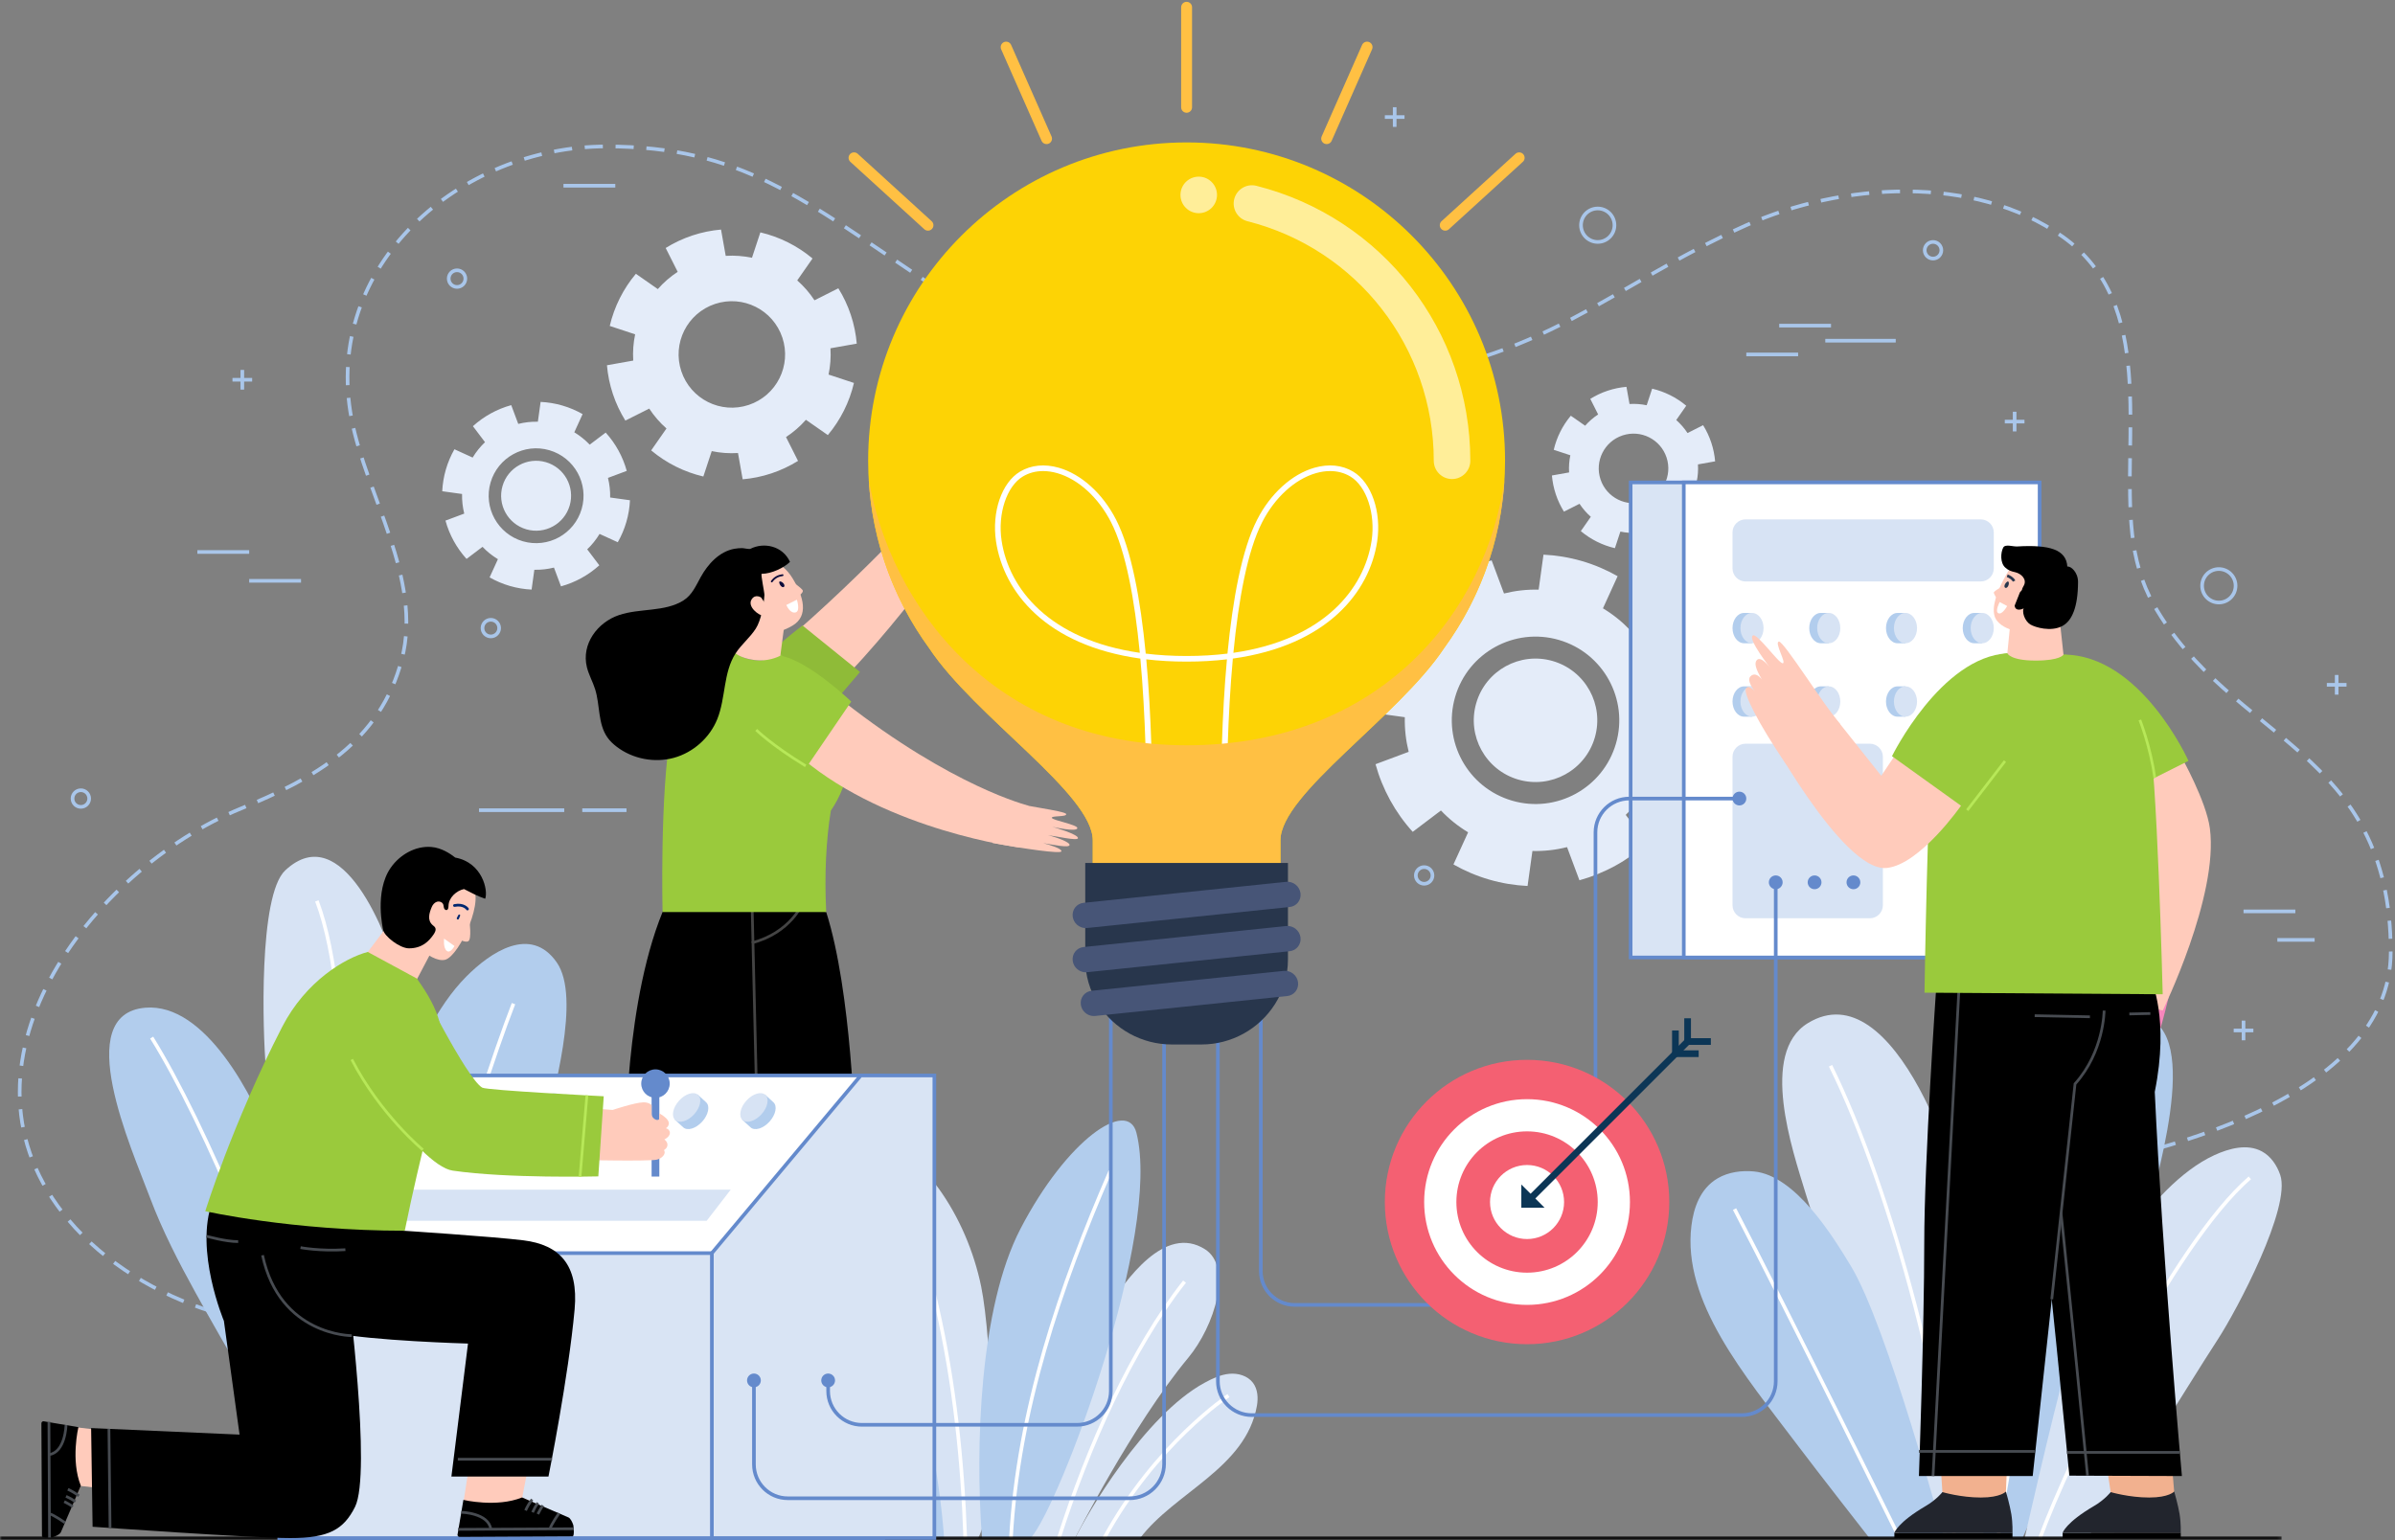 <?xml version="1.0" encoding="UTF-8"?>
<svg width="659px" height="424px" viewBox="0 0 659 424" version="1.1" xmlns="http://www.w3.org/2000/svg" xmlns:xlink="http://www.w3.org/1999/xlink">
    <rect x="0" y="0" width="659" height="424" fill="#808080" stroke="none"/>
    <title>Group 317</title>
    <defs>
        <polygon id="path-1" points="0 0 627.826 0 627.826 1 0 1"></polygon>
    </defs>
    <g id="UI-Desktop" stroke="none" stroke-width="1" fill="none" fill-rule="evenodd">
        <g id="maintenance-page" transform="translate(-391, -221)">
            <g id="Group-317" transform="translate(391, 223)">
                <path d="M64.302,360.671 C63.495,360.474 62.689,360.266 61.882,360.045" id="Stroke-1" stroke="#A9C6EA"></path>
                <path d="M58.527,359.064 C43.473,354.358 28.905,345.725 18.829,333.755 C-16.66,291.593 24.927,237.553 66.305,220.538 C86.483,212.239 104.669,202.324 110.6,179.316 C116.274,157.306 100.737,134.302 96.728,113.301 C88.655,71.018 126.677,38.312 166.792,38.307 C203.767,38.303 220.411,52.397 257.099,76.977 C284.832,95.556 336.908,106.45 376.915,102.523 C424.562,97.846 442.527,76.976 480.503,59.987 C506.639,48.295 543.072,45.794 567.523,63.124 C593.639,81.636 583.715,117.886 586.688,144.954 C587.435,151.761 589.207,158.414 592.601,164.401 C613.998,202.16 657.828,204.102 657.828,260.014 C657.828,300.354 593.463,316.337 558.707,321.589" id="Stroke-3" stroke="#A9C6EA" stroke-dasharray="4.995,3.497"></path>
                <path d="M556.976,321.845 C556.131,321.968 555.307,322.084 554.504,322.194" id="Stroke-5" stroke="#A9C6EA"></path>
                <line x1="54.304" y1="149.93" x2="68.567" y2="149.93" id="Stroke-7" stroke="#A9C6EA"></line>
                <line x1="68.567" y1="157.863" x2="82.83" y2="157.863" id="Stroke-9" stroke="#A9C6EA"></line>
                <line x1="489.558" y1="87.623" x2="503.821" y2="87.623" id="Stroke-11" stroke="#A9C6EA"></line>
                <line x1="480.505" y1="95.556" x2="494.768" y2="95.556" id="Stroke-13" stroke="#A9C6EA"></line>
                <line x1="502.24" y1="91.772" x2="521.623" y2="91.772" id="Stroke-15" stroke="#A9C6EA"></line>
                <line x1="626.627" y1="256.692" x2="636.89" y2="256.692" id="Stroke-17" stroke="#A9C6EA"></line>
                <line x1="617.321" y1="248.849" x2="631.584" y2="248.849" id="Stroke-19" stroke="#A9C6EA"></line>
                <line x1="155.038" y1="49.118" x2="169.302" y2="49.118" id="Stroke-21" stroke="#A9C6EA"></line>
                <line x1="131.805" y1="220.997" x2="155.257" y2="220.997" id="Stroke-23" stroke="#A9C6EA"></line>
                <line x1="160.212" y1="220.997" x2="172.386" y2="220.997" id="Stroke-25" stroke="#A9C6EA"></line>
                <path d="M434.206,191.087 C434.206,193.629 432.144,195.691 429.602,195.691 C427.06,195.691 424.999,193.629 424.999,191.087 C424.999,188.545 427.06,186.483 429.602,186.483 C432.144,186.483 434.206,188.545 434.206,191.087 Z" id="Stroke-27" stroke="#A9C6EA"></path>
                <path d="M615.132,159.231 C615.132,161.773 613.07,163.835 610.528,163.835 C607.986,163.835 605.925,161.773 605.925,159.231 C605.925,156.689 607.986,154.627 610.528,154.627 C613.07,154.627 615.132,156.689 615.132,159.231 Z" id="Stroke-29" stroke="#A9C6EA"></path>
                <path d="M444.229,59.986 C444.229,62.528 442.167,64.59 439.625,64.59 C437.083,64.59 435.022,62.528 435.022,59.986 C435.022,57.444 437.083,55.383 439.625,55.383 C442.167,55.383 444.229,57.444 444.229,59.986 Z" id="Stroke-31" stroke="#A9C6EA"></path>
                <path d="M534.177,66.88 C534.177,68.145 533.152,69.171 531.887,69.171 C530.622,69.171 529.597,68.145 529.597,66.88 C529.597,65.615 530.622,64.59 531.887,64.59 C533.152,64.59 534.177,65.615 534.177,66.88 Z" id="Stroke-33" stroke="#A9C6EA"></path>
                <path d="M394.157,238.953 C394.157,240.218 393.132,241.243 391.867,241.243 C390.602,241.243 389.577,240.218 389.577,238.953 C389.577,237.688 390.602,236.663 391.867,236.663 C393.132,236.663 394.157,237.688 394.157,238.953 Z" id="Stroke-35" stroke="#A9C6EA"></path>
                <path d="M128.044,74.686 C128.044,75.951 127.019,76.975 125.754,76.975 C124.489,76.975 123.464,75.951 123.464,74.686 C123.464,73.421 124.489,72.394 125.754,72.394 C127.019,72.394 128.044,73.421 128.044,74.686 Z" id="Stroke-37" stroke="#A9C6EA"></path>
                <path d="M24.536,217.793 C24.536,219.058 23.511,220.083 22.246,220.083 C20.981,220.083 19.956,219.058 19.956,217.793 C19.956,216.528 20.981,215.502 22.246,215.502 C23.511,215.502 24.536,216.528 24.536,217.793 Z" id="Stroke-39" stroke="#A9C6EA"></path>
                <path d="M137.344,170.877 C137.344,172.142 136.319,173.168 135.054,173.168 C133.789,173.168 132.763,172.142 132.763,170.877 C132.763,169.612 133.789,168.587 135.054,168.587 C136.319,168.587 137.344,169.612 137.344,170.877 Z" id="Stroke-41" stroke="#A9C6EA"></path>
                <line x1="66.676" y1="99.814" x2="66.676" y2="105.234" id="Stroke-43" stroke="#A9C6EA"></line>
                <line x1="69.386" y1="102.523" x2="63.966" y2="102.523" id="Stroke-45" stroke="#A9C6EA"></line>
                <line x1="383.755" y1="27.508" x2="383.755" y2="32.928" id="Stroke-47" stroke="#A9C6EA"></line>
                <line x1="386.465" y1="30.218" x2="381.045" y2="30.218" id="Stroke-49" stroke="#A9C6EA"></line>
                <line x1="554.339" y1="111.329" x2="554.339" y2="116.749" id="Stroke-51" stroke="#A9C6EA"></line>
                <line x1="557.049" y1="114.038" x2="551.629" y2="114.038" id="Stroke-53" stroke="#A9C6EA"></line>
                <line x1="642.954" y1="183.774" x2="642.954" y2="189.193" id="Stroke-55" stroke="#A9C6EA"></line>
                <line x1="645.664" y1="186.484" x2="640.244" y2="186.484" id="Stroke-57" stroke="#A9C6EA"></line>
                <line x1="617.321" y1="278.912" x2="617.321" y2="284.332" id="Stroke-59" stroke="#A9C6EA"></line>
                <line x1="620.031" y1="281.622" x2="614.611" y2="281.622" id="Stroke-61" stroke="#A9C6EA"></line>
                <path d="M417.771,212.573 C408.761,209.955 403.58,200.529 406.198,191.518 C408.816,182.508 418.243,177.327 427.252,179.945 C436.262,182.563 441.444,191.99 438.826,201 C436.208,210.01 426.782,215.191 417.771,212.573 L417.771,212.573 Z M416.084,218.382 C403.865,214.832 396.838,202.049 400.389,189.83 C403.939,177.612 416.722,170.586 428.941,174.136 C441.159,177.686 448.185,190.469 444.634,202.688 C441.084,214.906 428.301,221.932 416.084,218.382 L416.084,218.382 Z M462.182,218.846 C463.914,215.8 465.33,212.511 466.351,208.998 C467.372,205.485 467.938,201.95 468.109,198.449 L458.477,197.115 C458.556,193.866 458.186,190.665 457.417,187.585 L466.539,184.178 C464.633,177.264 461.123,170.876 456.305,165.563 L448.542,171.438 C446.353,169.138 443.849,167.111 441.063,165.436 L445.099,156.589 C442.052,154.857 438.764,153.441 435.25,152.42 C431.738,151.399 428.203,150.833 424.702,150.662 L423.368,160.294 C420.119,160.215 416.917,160.585 413.837,161.353 L410.431,152.233 C403.517,154.137 397.129,157.649 391.816,162.465 L397.691,170.229 C395.391,172.418 393.364,174.922 391.689,177.708 L382.841,173.672 C381.11,176.719 379.694,180.007 378.672,183.52 C377.652,187.033 377.085,190.569 376.915,194.069 L386.546,195.403 C386.467,198.652 386.837,201.853 387.607,204.933 L378.486,208.34 C380.39,215.254 383.901,221.642 388.718,226.955 L396.482,221.08 C398.67,223.38 401.174,225.408 403.96,227.082 L399.924,235.929 C402.971,237.661 406.26,239.078 409.773,240.098 C413.286,241.119 416.821,241.685 420.322,241.856 L421.656,232.223 C424.905,232.303 428.106,231.933 431.186,231.165 L434.592,240.285 C441.506,238.382 447.894,234.87 453.208,230.052 L447.333,222.289 C449.632,220.1 451.661,217.596 453.334,214.81 L462.182,218.846 Z" id="Fill-63" fill="#E4ECF9"></path>
                <path d="M452.498,136.01 C447.481,137.679 442.061,134.966 440.393,129.949 C438.724,124.933 441.437,119.513 446.453,117.844 C451.47,116.175 456.89,118.888 458.559,123.905 C460.227,128.921 457.515,134.341 452.498,136.01 L452.498,136.01 Z M471.932,124.982 C471.781,123.258 471.435,121.524 470.864,119.81 C470.294,118.096 469.533,116.501 468.62,115.03 L464.332,117.189 C463.453,115.846 462.405,114.65 461.228,113.613 L463.98,109.671 C461.268,107.396 458.049,105.784 454.602,104.975 L453.094,109.54 C451.56,109.219 449.973,109.097 448.371,109.198 L447.53,104.471 C445.807,104.622 444.073,104.968 442.359,105.539 C440.645,106.109 439.05,106.87 437.579,107.782 L439.738,112.071 C438.395,112.95 437.198,113.998 436.162,115.174 L432.22,112.423 C429.944,115.135 428.333,118.354 427.524,121.802 L432.089,123.309 C431.769,124.843 431.646,126.43 431.747,128.031 L427.019,128.872 C427.171,130.596 427.517,132.33 428.087,134.044 C428.657,135.758 429.419,137.353 430.331,138.824 L434.62,136.665 C435.499,138.008 436.547,139.204 437.723,140.241 L434.972,144.183 C437.685,146.459 440.902,148.07 444.351,148.879 L445.857,144.314 C447.393,144.635 448.978,144.757 450.58,144.656 L451.421,149.383 C453.144,149.232 454.879,148.886 456.593,148.316 C458.307,147.745 459.902,146.984 461.373,146.072 L459.214,141.783 C460.557,140.904 461.753,139.856 462.79,138.68 L466.731,141.431 C469.008,138.718 470.619,135.5 471.427,132.052 L466.862,130.545 C467.184,129.01 467.306,127.425 467.204,125.822 L471.932,124.982 Z" id="Fill-65" fill="#E4ECF9"></path>
                <path d="M205.999,109.457 C198.322,112.013 190.027,107.859 187.472,100.181 C184.917,92.504 189.07,84.209 196.748,81.654 C204.426,79.1 212.72,83.252 215.275,90.93 C217.83,98.609 213.677,106.903 205.999,109.457 L205.999,109.457 Z M235.743,92.579 C235.512,89.941 234.981,87.287 234.108,84.665 C233.236,82.04 232.071,79.599 230.674,77.349 L224.111,80.653 C222.766,78.597 221.162,76.766 219.361,75.18 L223.572,69.145 C219.42,65.663 214.495,63.197 209.218,61.959 L206.911,68.945 C204.562,68.454 202.135,68.269 199.683,68.422 L198.396,61.187 C195.758,61.417 193.104,61.949 190.481,62.821 C187.858,63.694 185.416,64.859 183.166,66.254 L186.47,72.819 C184.415,74.165 182.583,75.769 180.997,77.569 L174.963,73.356 C171.48,77.508 169.014,82.436 167.777,87.712 L174.763,90.019 C174.272,92.368 174.085,94.794 174.24,97.246 L167.005,98.534 C167.235,101.171 167.766,103.826 168.639,106.448 C169.511,109.072 170.676,111.513 172.073,113.764 L178.636,110.46 C179.981,112.514 181.585,114.347 183.386,115.933 L179.175,121.966 C183.327,125.45 188.252,127.915 193.529,129.153 L195.836,122.166 C198.185,122.657 200.613,122.844 203.064,122.689 L204.351,129.924 C206.989,129.695 209.643,129.165 212.266,128.291 C214.889,127.418 217.331,126.254 219.582,124.858 L216.277,118.293 C218.332,116.948 220.165,115.344 221.75,113.543 L227.784,117.754 C231.267,113.603 233.733,108.677 234.97,103.4 L227.984,101.094 C228.475,98.746 228.662,96.317 228.507,93.865 L235.743,92.579 Z" id="Fill-67" fill="#E4ECF9"></path>
                <path d="M144.828,143.69 C139.724,142.207 136.788,136.867 138.272,131.763 C139.755,126.659 145.095,123.724 150.199,125.207 C155.303,126.69 158.238,132.03 156.755,137.134 C155.272,142.238 149.932,145.173 144.828,143.69 L144.828,143.69 Z M143.872,146.981 C136.951,144.969 132.97,137.728 134.981,130.807 C136.993,123.885 144.234,119.905 151.155,121.916 C158.077,123.927 162.057,131.169 160.045,138.09 C158.035,145.011 150.793,148.992 143.872,146.981 L143.872,146.981 Z M169.986,147.244 C170.967,145.518 171.769,143.655 172.347,141.665 C172.926,139.675 173.246,137.672 173.343,135.689 L167.887,134.933 C167.932,133.093 167.722,131.279 167.286,129.534 L172.453,127.605 C171.374,123.689 169.386,120.069 166.657,117.06 L162.259,120.388 C161.019,119.085 159.6,117.936 158.022,116.988 L160.309,111.976 C158.582,110.995 156.72,110.193 154.73,109.614 C152.74,109.036 150.737,108.715 148.754,108.618 L147.998,114.075 C146.158,114.03 144.345,114.24 142.599,114.675 L140.67,109.508 C136.753,110.587 133.135,112.576 130.125,115.305 L133.453,119.703 C132.15,120.943 131.001,122.361 130.053,123.94 L125.041,121.653 C124.06,123.379 123.258,125.242 122.68,127.232 C122.101,129.222 121.78,131.225 121.683,133.208 L127.14,133.963 C127.095,135.804 127.305,137.617 127.74,139.362 L122.574,141.292 C123.652,145.208 125.641,148.827 128.37,151.837 L132.768,148.509 C134.008,149.812 135.426,150.961 137.004,151.909 L134.718,156.92 C136.444,157.901 138.307,158.704 140.297,159.282 C142.287,159.86 144.289,160.181 146.273,160.278 L147.028,154.822 C148.869,154.867 150.682,154.657 152.427,154.221 L154.357,159.388 C158.273,158.31 161.892,156.32 164.902,153.592 L161.574,149.194 C162.876,147.954 164.025,146.536 164.974,144.958 L169.986,147.244 Z" id="Fill-69" fill="#E4ECF9"></path>
                <path d="M295.814,421.444 C298.859,415.16 314.736,387.659 331.475,378.573 C333.602,377.419 335.846,376.348 338.256,376.122 C340.666,375.895 343.295,376.659 344.754,378.591 C346.084,380.353 346.231,382.758 345.848,384.933 C342.808,402.136 323.214,408.724 313.644,421.444" id="Fill-71" fill="#D7E3F4"></path>
                <path d="M295.814,421.341 C295.814,421.341 311.564,390.249 326.943,371.727 C334.224,362.959 339.224,346.718 331.569,341.851 C320.493,334.811 309.609,350.494 304.623,358.281 C297.082,370.059 291.534,383.091 287.256,396.368 C286.636,398.291 280.987,421.341 280.875,421.341 L284.694,421.341 L295.814,421.341 Z" id="Fill-73" fill="#D7E3F4"></path>
                <path d="M325.934,350.755 C311.41,369.118 299.362,396.304 291.357,421.341" id="Stroke-75" stroke="#FFFFFF"></path>
                <path d="M262.786,421.341 C262.786,421.341 260.957,373.5 239.789,351.383 C234.07,345.407 224.693,339.196 216.999,337.495 C207.027,335.29 207.298,347.018 209.103,354.616 C211.444,364.463 219.49,370.603 225.293,377.937 C235.972,391.432 242.345,400.34 250.141,421.341" id="Fill-77" fill="#B2CDED"></path>
                <path d="M269.149,421.341 C274.864,410.884 272.854,366.176 269.988,352.172 C267.997,342.439 263.91,332.942 258.321,325.169 C253.256,318.126 238.119,302.602 229.211,308.91 C224.059,312.56 231.862,325.701 233.921,329.648 C240.597,342.443 245.889,356.121 250.026,370.192 C254.811,386.467 258.43,403.572 259.724,420.69 C259.741,420.906 259.755,421.124 259.77,421.341" id="Fill-79" fill="#D7E3F4"></path>
                <path d="M270.194,421.341 C268.311,396.307 269.516,357.888 280.801,336.186 C293.599,311.577 310.28,300.215 312.701,309.806 C319.724,337.623 291.543,412.439 283.608,421.341" id="Fill-81" fill="#B2CDED"></path>
                <path d="M214.203,345.484 C236.98,361.363 252.702,391.438 255.628,421.341" id="Stroke-83" stroke="#FFFFFF"></path>
                <path d="M237.509,316.895 C248.701,326.889 254.391,342.522 257.831,357.659 C262.569,378.505 264.848,399.871 265.596,421.341" id="Stroke-85" stroke="#FFFFFF"></path>
                <path d="M305.513,320.334 C291.736,351.986 280.117,386.185 278.173,421.341" id="Stroke-87" stroke="#FFFFFF"></path>
                <path d="M338.019,382.125 C338.019,382.125 317.885,395.5 303.832,421.341" id="Stroke-89" stroke="#FFFFFF"></path>
                <path d="M544.052,421.261 C547.042,381.722 543.71,342.943 558.773,305.475 C563.047,294.84 572.788,278.066 586.26,277.492 C607.068,276.607 594.327,318.409 590.558,334.053 C588.134,344.112 584.519,354.118 580.764,363.739 C574.107,380.794 564.094,404.642 556.528,421.261" id="Fill-91" fill="#B2CDED"></path>
                <path d="M533.249,421.261 C526.697,404.499 520.288,387.682 513.808,370.893 C508.061,356.002 501.373,341.442 496.729,326.145 C493.194,314.501 484.06,287.818 497.433,279.615 C521.247,265.01 540.278,321.527 542.791,341.599 C546.102,368.055 545.387,394.666 545.784,421.261" id="Fill-93" fill="#D7E3F4"></path>
                <path d="M514.325,421.261 C514.325,421.261 500.409,403.484 494.133,395.146 C480.111,376.524 462.825,356.297 465.405,335.364 C465.999,330.545 467.764,325.183 472.605,322.332 C475.565,320.59 479.241,320.107 482.602,320.427 C493.996,321.512 504.203,338.058 509.328,346.539 C519.366,363.151 534.91,421.261 534.91,421.261" id="Fill-95" fill="#B2CDED"></path>
                <path d="M503.68,291.334 C520.667,325.688 537.246,389.305 537.655,421.262" id="Stroke-97" stroke="#FFFFFF"></path>
                <path d="M477.272,330.788 C492.218,359.501 522.617,421.262 522.617,421.262" id="Stroke-99" stroke="#FFFFFF"></path>
                <path d="M585.395,286.585 C573.198,313.784 556.483,372.741 549.751,421.341" id="Stroke-101" stroke="#FFFFFF"></path>
                <path d="M557.115,421.261 C557.115,421.261 564.069,390.275 568.884,372.685 C574.119,353.558 591.245,324.282 609.247,315.964 C613.39,314.05 618.386,312.735 622.393,314.919 C624.844,316.255 626.512,318.735 627.417,321.374 C630.48,330.323 615.491,358.579 610.337,366.509 C600.242,382.038 585.785,406.711 574.323,421.261" id="Fill-103" fill="#D7E3F4"></path>
                <path d="M619.054,322.194 C597.771,340.673 569.299,399.592 561.339,421.261" id="Stroke-105" stroke="#FFFFFF"></path>
                <path d="M95.264,401.983 C92.538,387.532 88.068,358.878 84.677,341.294 C83.036,332.784 78.286,322.39 75.272,314.318 C69.772,299.587 56.482,273.992 40.002,275.36 C19.554,277.058 36.079,313.819 41.286,327.697 C44.635,336.619 49.144,345.351 53.752,353.712 C61.924,368.534 74.037,389.174 83.055,403.487" id="Fill-107" fill="#B2CDED"></path>
                <path d="M107.068,386.388 C102.078,373.336 103.426,356.737 103.443,342.923 C103.473,318.063 112.106,283.113 128.295,266.798 C134.968,260.073 146.01,252.594 153.183,262.875 C159.976,272.611 152.122,299.072 149.648,310.441 C144.802,332.705 121.595,373.943 114.891,395.5" id="Fill-109" fill="#B2CDED"></path>
                <path d="M141.293,274.243 C129.791,304.079 114.328,358.517 110.382,390.25" id="Stroke-111" stroke="#FFFFFF"></path>
                <path d="M41.731,283.586 C56.308,307.033 77.674,357.258 88.98,400.971" id="Stroke-113" stroke="#FFFFFF"></path>
                <path d="M95.846,370.387 C101.979,360.35 109.254,327.769 110.913,316.123 C113.246,299.749 113.498,282.45 109.444,266.321 C106.709,255.438 94.191,222.883 78.484,237.565 C71.108,244.459 72.284,282.034 73.163,292.093 C74.884,311.79 85.087,347.063 88.589,366.523" id="Fill-115" fill="#D7E3F4"></path>
                <path d="M87.183,245.96 C97.968,274.051 95.237,343.856 91.867,368.268" id="Stroke-117" stroke="#FFFFFF"></path>
                <g id="Group-121" transform="translate(0, 420.841)">
                    <mask id="mask-2" fill="white">
                        <use xlink:href="#path-1"></use>
                    </mask>
                    <g id="Clip-120"></g>
                    <line x1="0" y1="0.5" x2="627.826" y2="0.5" id="Stroke-119" stroke="#000000" mask="url(#mask-2)"></line>
                </g>
                <path d="M253.39,138.666 C256.458,135.638 263.906,125.406 264.752,125.659 C265.598,125.91 263.025,129.543 263.759,129.621 C264.492,129.698 268.828,124.376 269.607,124.853 C270.66,125.499 265.927,130.713 265.927,130.713 C265.927,130.713 271.396,125.261 272.148,126.087 C272.681,126.671 268.699,131.024 267.385,132.879 C269.064,131.049 272.136,128.411 272.677,129.029 C273.212,129.643 270.564,132.662 268.659,135.085 C269.989,133.685 272.548,131.267 273.074,131.815 C273.598,132.362 267.191,142.118 261.322,149.237" id="Fill-122" fill="#F886BC"></path>
                <path d="M214.323,176.036 C240.431,153.729 257.948,133.333 257.948,133.333 L267.754,139.882 C267.754,139.882 251.298,165.395 229.758,187.35" id="Fill-124" fill="#FFCBBB"></path>
                <path d="M206.525,183.494 C211.918,176.721 220.825,170.17 220.825,170.17 L236.639,182.956 L222.76,199.238" id="Fill-126" fill="#8FBB38"></path>
                <path d="M233.769,299.482 L225.398,409.73 L235.304,416.037 C235.304,416.037 208.081,417.453 207.195,416.562 C206.31,415.67 208.311,409.564 208.311,409.564 L203.767,299.219 L233.769,299.482 Z" id="Fill-128" fill="#F886BC"></path>
                <path d="M211.531,416.485 L207.477,412.499 L208.051,410.405 L214.281,416.495 L217.28,416.506 L227.846,411.29 L239.317,418.47 C240.642,419.299 240.051,421.347 238.487,421.341 L223.069,421.286 L218.148,417.862 L216.751,417.857 L216.739,421.262 L206.698,421.225 L206.715,416.467 L211.531,416.485 Z" id="Fill-130" fill="#28364C"></path>
                <path d="M211.782,298.894 L187.089,409.73 L196.994,416.037 C196.994,416.037 169.771,417.453 168.886,416.562 C168.001,415.669 170.003,409.564 170.003,409.564 L177.22,298.894 L211.782,298.894 Z" id="Fill-132" fill="#F886BC"></path>
                <path d="M173.223,416.485 L169.17,412.499 L169.743,410.405 L175.973,416.495 L178.972,416.506 L189.538,411.29 L201.009,418.47 C202.335,419.299 201.743,421.347 200.179,421.341 L184.761,421.286 L179.84,417.862 L178.443,417.857 L178.431,421.262 L168.39,421.225 L168.407,416.467 L173.223,416.485 Z" id="Fill-134" fill="#28364C"></path>
                <path d="M185.821,241.72 C172.237,265.626 172.262,310.104 172.262,310.104 L235.234,310.104 C235.234,310.104 234.366,271.038 227.334,249.028 L185.821,241.72 Z" id="Fill-136" fill="#000000"></path>
                <line x1="206.863" y1="243.869" x2="208.432" y2="310.104" id="Stroke-138" stroke="#444444" stroke-width="0.75"></line>
                <path d="M220.797,246.654 C220.797,246.654 217.613,254.721 206.863,257.512" id="Stroke-140" stroke="#444444" stroke-width="0.75"></path>
                <path d="M276.476,218.474 C280.614,219.679 293.178,221.202 293.37,222.063 C293.561,222.925 289.135,222.447 289.425,223.125 C289.715,223.803 296.476,224.998 296.438,225.911 C296.386,227.146 289.528,225.551 289.528,225.551 C289.528,225.551 296.953,227.673 296.598,228.732 C296.347,229.482 290.605,228.123 288.347,227.879 C290.761,228.454 294.563,229.852 294.286,230.625 C294.011,231.392 290.083,230.55 287.039,230.066 C288.91,230.546 292.268,231.603 292.046,232.329 C291.824,233.054 282.129,231.673 273.053,230.014" id="Fill-142" fill="#FFCBBB"></path>
                <path d="M202.396,177.104 C202.396,177.104 203.433,179.765 209.086,179.765 C213.035,179.765 214.523,177.695 214.523,177.695 C214.523,177.695 215.978,178.999 231.534,199.416 C234.828,203.739 234.117,213.066 228.611,221.131 C227.309,229.227 226.822,238.663 227.333,249.028 L182.31,249.028 C182.31,249.028 181.524,216.679 184.638,199.037 C186.479,188.602 194.304,180.306 202.396,177.104" id="Fill-144" fill="#9ACA3C"></path>
                <path d="M232.139,191.087 C262.139,214.626 282.943,219.734 282.943,219.734 L280.496,231.267 C280.496,231.267 244.464,226.697 220.797,206.805" id="Fill-146" fill="#FFCBBB"></path>
                <path d="M214.716,178.474 C222.413,179.769 234.225,191.098 234.225,191.098 L221.689,209.499 C221.689,209.499 216.367,205.814 209.154,199.615" id="Fill-148" fill="#9ACA3C"></path>
                <path d="M221.689,208.807 C212.299,203.09 208.076,198.897 208.076,198.897" id="Stroke-150" stroke="#B7E858" stroke-width="0.75"></path>
                <path d="M218.077,157.163 C221.207,162.338 222.502,167.512 218.117,170.165 C213.731,172.817 206.68,174.137 202.196,166.77 C199.052,161.606 200.083,155.252 204.469,152.6 C208.854,149.946 214.947,151.989 218.077,157.163" id="Fill-152" fill="#FFCBBB"></path>
                <path d="M214.432,158.487 C214.577,159.012 214.991,159.63 215.51,159.612 C215.657,159.606 215.766,159.516 215.812,159.38 C216.116,158.486 214.129,157.39 214.432,158.487" id="Fill-154" fill="#0B0B3A"></path>
                <path d="M212.356,158.042 C213.164,156.901 214.238,156.436 215.329,156.305" id="Stroke-156" stroke="#0B0B3A" stroke-width="0.5" stroke-linecap="round"></path>
                <path d="M219.268,163.061 L216.367,164.512 C216.367,164.512 217.391,167.016 218.958,166.547 C220.268,166.155 219.268,163.061 219.268,163.061" id="Fill-158" fill="#FFFFFF"></path>
                <path d="M214.716,178.474 C214.716,178.474 212.21,179.844 209.087,179.766 C204.557,179.652 202.397,177.841 202.397,177.841 L205.384,165.078 L216.367,165.879 L214.716,178.474 Z" id="Fill-160" fill="#FFCBBB"></path>
                <path d="M217.018,157.4 C217.018,157.4 220.769,159.908 220.903,160.575 C221.036,161.243 219.448,162.209 219.448,162.209" id="Fill-162" fill="#FFCBBB"></path>
                <path d="M206.525,149.037 C206.12,149.242 204.721,148.864 204.213,148.864 C203.5,148.865 202.786,148.916 202.084,149.045 C197.902,149.808 194.779,153.268 192.81,156.829 C191.517,159.167 190.43,161.764 188.077,163.248 C182.905,166.509 176.116,165.342 170.321,167.293 C164.424,169.278 159.907,175.263 161.489,181.647 C162.006,183.738 163.104,185.64 163.75,187.694 C165.129,192.078 164.484,197.18 167.117,200.946 C167.823,201.956 168.735,202.81 169.717,203.556 C174.12,206.9 180.11,208.052 185.44,206.577 C190.769,205.103 195.316,201.037 197.374,195.905 C199.714,190.071 198.983,183.12 202.397,177.841 C203.991,175.375 206.372,173.495 207.956,171.022 C209.403,168.762 210.165,164.511 210.338,161.79 C210.379,161.162 209.253,155.936 209.59,155.936 C212.298,155.936 215.767,154.251 217.368,152.651 C215.329,148.173 210.12,147.215 206.525,149.037" id="Fill-164" fill="#000000"></path>
                <path d="M209.449,162.472 C209.449,162.472 207.876,161.382 206.842,162.927 C205.506,164.924 208.723,167.447 210.272,167.563 C211.821,167.68 211.782,165.998 211.782,165.998" id="Fill-166" fill="#FFCBBB"></path>
                <polygon id="Fill-168" fill="#D9E4F4" points="448.681 261.532 546.591 261.532 546.591 130.779 448.681 130.779"></polygon>
                <polygon id="Stroke-170" stroke="#648ACC" points="448.681 261.532 546.591 261.532 546.591 130.779 448.681 130.779"></polygon>
                <polygon id="Fill-171" fill="#FFFFFF" points="463.305 261.532 561.215 261.532 561.215 130.779 463.305 130.779"></polygon>
                <polygon id="Stroke-172" stroke="#648ACC" points="463.305 261.532 561.215 261.532 561.215 130.779 463.305 130.779"></polygon>
                <path d="M545.006,158.044 L480.306,158.044 C478.32,158.044 476.711,156.435 476.711,154.449 L476.711,144.547 C476.711,142.562 478.32,140.952 480.306,140.952 L545.006,140.952 C546.991,140.952 548.601,142.562 548.601,144.547 L548.601,154.449 C548.601,156.435 546.991,158.044 545.006,158.044" id="Fill-173" fill="#D7E3F4"></path>
                <path d="M514.491,250.747 L480.305,250.747 C478.32,250.747 476.711,249.138 476.711,247.152 L476.711,206.29 C476.711,204.305 478.32,202.695 480.305,202.695 L514.491,202.695 C516.476,202.695 518.086,204.305 518.086,206.29 L518.086,247.152 C518.086,249.138 516.476,250.747 514.491,250.747" id="Fill-174" fill="#D7E3F4"></path>
                <path d="M482.073,175.049 L479.891,175.049 C478.135,175.049 476.711,173.181 476.711,170.877 C476.711,168.572 478.135,166.705 479.891,166.705 L482.073,166.705 L482.073,175.049 Z" id="Fill-175" fill="#B2CDED"></path>
                <path d="M485.255,170.877 C485.255,173.181 483.831,175.049 482.073,175.049 C480.317,175.049 478.892,173.181 478.892,170.877 C478.892,168.573 480.317,166.705 482.073,166.705 C483.831,166.705 485.255,168.573 485.255,170.877" id="Fill-176" fill="#D7E3F4"></path>
                <path d="M503.188,175.049 L501.007,175.049 C499.25,175.049 497.826,173.181 497.826,170.877 C497.826,168.572 499.25,166.705 501.007,166.705 L503.188,166.705 L503.188,175.049 Z" id="Fill-177" fill="#B2CDED"></path>
                <path d="M506.37,170.877 C506.37,173.181 504.946,175.049 503.188,175.049 C501.432,175.049 500.008,173.181 500.008,170.877 C500.008,168.573 501.432,166.705 503.188,166.705 C504.946,166.705 506.37,168.573 506.37,170.877" id="Fill-178" fill="#D7E3F4"></path>
                <path d="M524.305,175.049 L522.123,175.049 C520.367,175.049 518.942,173.181 518.942,170.877 C518.942,168.572 520.367,166.705 522.123,166.705 L524.305,166.705 L524.305,175.049 Z" id="Fill-179" fill="#B2CDED"></path>
                <path d="M527.485,170.877 C527.485,173.181 526.061,175.049 524.304,175.049 C522.547,175.049 521.123,173.181 521.123,170.877 C521.123,168.573 522.547,166.705 524.304,166.705 C526.061,166.705 527.485,168.573 527.485,170.877" id="Fill-180" fill="#D7E3F4"></path>
                <path d="M545.42,175.049 L543.238,175.049 C541.482,175.049 540.057,173.181 540.057,170.877 C540.057,168.572 541.482,166.705 543.238,166.705 L545.42,166.705 L545.42,175.049 Z" id="Fill-181" fill="#B2CDED"></path>
                <path d="M548.601,170.877 C548.601,173.181 547.177,175.049 545.419,175.049 C543.663,175.049 542.239,173.181 542.239,170.877 C542.239,168.573 543.663,166.705 545.419,166.705 C547.177,166.705 548.601,168.573 548.601,170.877" id="Fill-182" fill="#D7E3F4"></path>
                <path d="M482.073,195.259 L479.891,195.259 C478.135,195.259 476.711,193.391 476.711,191.087 C476.711,188.782 478.135,186.915 479.891,186.915 L482.073,186.915 L482.073,195.259 Z" id="Fill-183" fill="#B2CDED"></path>
                <path d="M485.255,191.087 C485.255,193.391 483.831,195.259 482.073,195.259 C480.317,195.259 478.892,193.391 478.892,191.087 C478.892,188.783 480.317,186.915 482.073,186.915 C483.831,186.915 485.255,188.783 485.255,191.087" id="Fill-184" fill="#D7E3F4"></path>
                <path d="M503.188,195.259 L501.007,195.259 C499.25,195.259 497.826,193.391 497.826,191.087 C497.826,188.782 499.25,186.915 501.007,186.915 L503.188,186.915 L503.188,195.259 Z" id="Fill-185" fill="#B2CDED"></path>
                <path d="M506.37,191.087 C506.37,193.391 504.946,195.259 503.188,195.259 C501.432,195.259 500.008,193.391 500.008,191.087 C500.008,188.783 501.432,186.915 503.188,186.915 C504.946,186.915 506.37,188.783 506.37,191.087" id="Fill-186" fill="#D7E3F4"></path>
                <path d="M524.305,195.259 L522.123,195.259 C520.367,195.259 518.942,193.391 518.942,191.087 C518.942,188.782 520.367,186.915 522.123,186.915 L524.305,186.915 L524.305,195.259 Z" id="Fill-187" fill="#B2CDED"></path>
                <path d="M527.485,191.087 C527.485,193.391 526.061,195.259 524.304,195.259 C522.547,195.259 521.123,193.391 521.123,191.087 C521.123,188.783 522.547,186.915 524.304,186.915 C526.061,186.915 527.485,188.783 527.485,191.087" id="Fill-188" fill="#D7E3F4"></path>
                <path d="M545.42,195.259 L543.238,195.259 C541.482,195.259 540.057,193.391 540.057,191.087 C540.057,188.782 541.482,186.915 543.238,186.915 L545.42,186.915 L545.42,195.259 Z" id="Fill-189" fill="#B2CDED"></path>
                <path d="M548.601,191.087 C548.601,193.391 547.177,195.259 545.419,195.259 C543.663,195.259 542.239,193.391 542.239,191.087 C542.239,188.783 543.663,186.915 545.419,186.915 C547.177,186.915 548.601,188.783 548.601,191.087" id="Fill-190" fill="#D7E3F4"></path>
                <polygon id="Fill-191" fill="#FFFFFF" points="76.882 421.341 243.044 421.341 243.044 294.017 118.693 294.017 76.882 342.91"></polygon>
                <polygon id="Stroke-192" stroke="#648ACC" points="76.882 421.341 243.044 421.341 243.044 294.017 118.693 294.017 76.882 342.91"></polygon>
                <polygon id="Fill-193" fill="#D9E4F4" points="195.875 421.341 257.098 421.341 257.098 294.017 236.841 294.017 195.875 342.91"></polygon>
                <polygon id="Stroke-194" stroke="#648ACC" points="195.875 421.341 257.098 421.341 257.098 294.017 236.841 294.017 195.875 342.91"></polygon>
                <polygon id="Fill-195" fill="#D9E4F4" points="76.882 421.342 195.874 421.342 195.874 342.911 76.882 342.911"></polygon>
                <polygon id="Stroke-196" stroke="#648ACC" points="76.882 421.342 195.874 421.342 195.874 342.911 76.882 342.911"></polygon>
                <path d="M206.52,308.294 C207.66,309.337 209.989,308.636 211.726,306.727 C213.46,304.818 213.945,302.426 212.805,301.383 C212.032,300.676 210.445,299.223 210.445,299.223 L204.161,306.134 C204.161,306.134 205.381,307.251 206.52,308.294" id="Fill-197" fill="#B2CDED"></path>
                <path d="M204.309,306.271 C205.448,307.313 207.778,306.612 209.514,304.703 C211.249,302.794 211.733,300.402 210.594,299.359 C209.455,298.317 207.124,299.018 205.389,300.927 C203.653,302.835 203.17,305.228 204.309,306.271" id="Fill-198" fill="#D7E3F4"></path>
                <path d="M187.998,308.294 C189.137,309.337 191.468,308.636 193.203,306.727 C194.938,304.818 195.422,302.426 194.283,301.383 C193.51,300.676 191.923,299.223 191.923,299.223 L185.638,306.134 C185.638,306.134 186.859,307.251 187.998,308.294" id="Fill-199" fill="#B2CDED"></path>
                <path d="M185.787,306.271 C186.926,307.313 189.256,306.612 190.992,304.703 C192.727,302.794 193.21,300.402 192.072,299.359 C190.933,298.317 188.602,299.018 186.867,300.927 C185.131,302.835 184.648,305.228 185.787,306.271" id="Fill-200" fill="#D7E3F4"></path>
                <path d="M149.873,308.294 C151.012,309.337 153.343,308.636 155.079,306.727 C156.813,304.818 157.297,302.426 156.158,301.383 C155.385,300.676 153.798,299.223 153.798,299.223 L147.513,306.134 C147.513,306.134 148.734,307.251 149.873,308.294" id="Fill-201" fill="#B2CDED"></path>
                <path d="M147.662,306.271 C148.801,307.313 151.131,306.612 152.867,304.703 C154.602,302.794 155.086,300.402 153.947,299.359 C152.808,298.317 150.477,299.018 148.742,300.927 C147.006,302.835 146.523,305.228 147.662,306.271" id="Fill-202" fill="#D7E3F4"></path>
                <path d="M130.233,308.294 C131.372,309.337 133.703,308.636 135.438,306.727 C137.173,304.818 137.657,302.426 136.518,301.383 C135.745,300.676 134.157,299.223 134.157,299.223 L127.873,306.134 C127.873,306.134 129.094,307.251 130.233,308.294" id="Fill-203" fill="#B2CDED"></path>
                <path d="M128.022,306.271 C129.16,307.313 131.491,306.612 133.227,304.703 C134.962,302.794 135.445,300.402 134.306,299.359 C133.168,298.317 130.837,299.018 129.102,300.927 C127.366,302.835 126.882,305.228 128.022,306.271" id="Fill-204" fill="#D7E3F4"></path>
                <polygon id="Fill-205" fill="#D7E3F4" points="194.457 334 201.06 325.445 100.517 325.445 92.962 334"></polygon>
                <path d="M305.649,274.519 L305.649,380.854 C305.649,385.997 301.48,390.166 296.336,390.166 L237.182,390.166 C232.039,390.166 227.87,385.997 227.87,380.854 L227.87,377.805" id="Stroke-206" stroke="#648ACC"></path>
                <path d="M320.309,279.399 L320.309,400.884 C320.309,406.129 316.057,410.381 310.812,410.381 L216.764,410.381 C211.621,410.381 207.452,406.212 207.452,401.069 L207.452,377.805" id="Stroke-207" stroke="#648ACC"></path>
                <path d="M346.921,277.365 L346.921,347.844 C346.921,352.987 351.09,357.156 356.234,357.156 L429.693,357.156 C434.836,357.156 439.006,352.987 439.006,347.844 L439.006,227.106 C439.006,221.963 443.175,217.794 448.318,217.794 L478.608,217.794" id="Stroke-208" stroke="#648ACC"></path>
                <path d="M335.111,279.399 L335.111,378.181 C335.111,383.324 339.281,387.494 344.424,387.494 L479.295,387.494 C484.438,387.494 488.607,383.324 488.607,378.181 L488.607,240.849" id="Stroke-209" stroke="#648ACC"></path>
                <path d="M238.876,124.825 C238.876,76.431 278.107,37.2 326.501,37.2 C374.896,37.2 414.127,76.431 414.127,124.825 C414.127,144.116 407.888,161.947 397.326,176.421 C384.818,195.269 352.319,216.549 352.319,229.298 L352.319,243.863 C352.319,246.77 349.961,249.127 347.054,249.127 L332.972,249.127 L320.031,249.127 L305.949,249.127 C303.042,249.127 300.685,246.77 300.685,243.863 L300.685,229.298 C300.685,216.549 268.185,195.269 255.678,176.421 C245.115,161.947 238.876,144.116 238.876,124.825" id="Fill-210" fill="#FDD305"></path>
                <path d="M287.015,127.654 C284.992,127.654 283.11,128.153 281.454,129.143 C277.002,131.806 274.483,139.399 275.596,146.805 C277.588,160.057 288.731,174.093 313.627,177.682 C312.207,163.053 309.776,149.665 305.707,141.716 C302.235,134.932 296.708,129.891 290.923,128.232 C289.579,127.846 288.269,127.654 287.015,127.654 L287.015,127.654 Z M365.989,127.654 C364.734,127.654 363.425,127.846 362.081,128.232 C356.296,129.891 350.768,134.932 347.296,141.716 C343.227,149.665 340.796,163.053 339.376,177.682 C364.272,174.093 375.416,160.057 377.408,146.805 C378.521,139.399 376.003,131.806 371.55,129.143 C369.893,128.153 368.013,127.654 365.989,127.654 L365.989,127.654 Z M336.452,247.675 C336.349,245.479 334.781,210.303 337.598,179.477 C334.146,179.885 330.451,180.103 326.502,180.103 C322.552,180.103 318.858,179.885 315.407,179.477 C318.223,210.303 316.654,245.479 316.551,247.675 L315.006,247.602 C315.031,247.061 316.656,210.678 313.777,179.267 C287.787,175.653 276.155,160.93 274.066,147.034 C272.846,138.913 275.619,130.831 280.661,127.816 C283.72,125.987 287.416,125.616 291.35,126.745 C297.539,128.52 303.421,133.853 307.085,141.01 C311.315,149.276 313.816,163 315.258,177.899 C318.744,178.328 322.487,178.556 326.502,178.556 C330.517,178.556 334.261,178.328 337.745,177.899 C339.187,163 341.688,149.276 345.92,141.01 C349.583,133.853 355.465,128.52 361.654,126.745 C365.588,125.616 369.285,125.987 372.344,127.816 C377.385,130.831 380.159,138.913 378.937,147.034 C376.848,160.93 365.216,175.653 339.226,179.267 C336.348,210.678 337.973,247.061 337.998,247.602 L336.452,247.675 Z" id="Fill-211" fill="#FFFFFF"></path>
                <path d="M399.539,129.852 C396.763,129.852 394.512,127.602 394.512,124.825 C394.512,93.645 373.432,66.532 343.25,58.892 C340.558,58.211 338.928,55.475 339.609,52.783 C340.291,50.092 343.024,48.459 345.717,49.145 C380.367,57.916 404.566,89.037 404.566,124.825 C404.566,127.602 402.315,129.852 399.539,129.852" id="Fill-212" fill="#FFEE99"></path>
                <path d="M324.813,51.65 C324.813,54.426 327.064,56.678 329.84,56.678 C332.618,56.678 334.868,54.426 334.868,51.65 C334.868,48.873 332.618,46.623 329.84,46.623 C327.064,46.623 324.813,48.873 324.813,51.65" id="Fill-213" fill="#FFEE99"></path>
                <path d="M413.959,130.006 C409.123,165.936 380.114,203.133 326.502,203.133 C272.89,203.133 244.964,164.195 239.045,130.006 C240.055,147.302 246.069,163.253 255.678,176.421 C268.186,195.268 300.686,216.548 300.686,229.297 L300.686,243.862 C300.686,246.77 303.042,249.126 305.949,249.126 L320.032,249.126 L332.973,249.126 L347.055,249.126 C349.962,249.126 352.319,246.77 352.319,243.862 L352.319,229.297 C352.319,216.548 384.818,195.268 397.326,176.421 C406.936,163.253 412.948,147.302 413.959,130.006" id="Fill-214" fill="#FFC043"></path>
                <path d="M354.39,235.517 L298.615,235.517 L298.615,262.099 C298.615,266.44 299.85,270.691 302.177,274.356 C306.574,281.284 314.209,285.48 322.414,285.48 L330.591,285.48 C338.796,285.48 346.431,281.284 350.828,274.356 C353.155,270.691 354.39,266.44 354.39,262.099 L354.39,235.517 Z" id="Fill-215" fill="#28364C"></path>
                <path d="M298.61,253.443 C298.77,253.448 298.93,253.443 299.093,253.425 L354.867,247.644 C356.772,247.447 358.101,245.735 357.837,243.822 C357.573,241.909 355.813,240.516 353.912,240.715 L298.136,246.498 C296.233,246.695 294.903,248.406 295.168,250.319 C295.408,252.069 296.9,253.382 298.61,253.443" id="Fill-216" fill="#475577"></path>
                <path d="M298.61,265.609 C298.77,265.614 298.93,265.609 299.093,265.591 L354.867,259.81 C356.772,259.613 358.101,257.902 357.837,255.988 C357.573,254.075 355.813,252.685 353.912,252.881 L298.136,258.664 C296.233,258.861 294.903,260.572 295.168,262.485 C295.408,264.236 296.9,265.548 298.61,265.609" id="Fill-217" fill="#475577"></path>
                <path d="M300.838,277.651 C300.997,277.657 301.158,277.651 301.32,277.634 L354.188,272.153 C356.092,271.956 357.421,270.245 357.157,268.332 C356.893,266.419 355.13,265.026 353.232,265.225 L300.364,270.706 C298.461,270.903 297.13,272.614 297.395,274.528 C297.636,276.278 299.128,277.591 300.838,277.651" id="Fill-218" fill="#475577"></path>
                <g id="Group-221" transform="translate(326.002, 0)">
                    <line x1="0.5" y1="5.68434189e-14" x2="0.5" y2="27.536" id="Fill-219" fill="#FFCD5C"></line>
                    <line x1="0.5" y1="5.68434189e-14" x2="0.5" y2="27.536" id="Stroke-220" stroke="#FFC043" stroke-width="3" stroke-linecap="round" stroke-linejoin="round"></line>
                </g>
                <g id="Group-224" transform="translate(365.038, 10.967)">
                    <line x1="11.121" y1="5.68434189e-14" x2="0" y2="25.19" id="Fill-222" fill="#FFCD5C"></line>
                    <line x1="11.121" y1="5.68434189e-14" x2="0" y2="25.19" id="Stroke-223" stroke="#FFC043" stroke-width="3" stroke-linecap="round" stroke-linejoin="round"></line>
                </g>
                <g id="Group-227" transform="translate(397.665, 41.434)">
                    <line x1="20.347" y1="0" x2="0" y2="18.553" id="Fill-225" fill="#FFCD5C"></line>
                    <line x1="20.347" y1="0" x2="0" y2="18.553" id="Stroke-226" stroke="#FFC043" stroke-width="3" stroke-linecap="round" stroke-linejoin="round"></line>
                </g>
                <g id="Group-230" transform="translate(276.845, 10.967)">
                    <line x1="0" y1="5.68434189e-14" x2="11.121" y2="25.19" id="Fill-228" fill="#FFCD5C"></line>
                    <line x1="0" y1="5.68434189e-14" x2="11.121" y2="25.19" id="Stroke-229" stroke="#FFC043" stroke-width="3" stroke-linecap="round" stroke-linejoin="round"></line>
                </g>
                <g id="Group-233" transform="translate(234.992, 41.434)">
                    <line x1="-2.84217094e-14" y1="0" x2="20.347" y2="18.553" id="Fill-231" fill="#FFCD5C"></line>
                    <line x1="-2.84217094e-14" y1="0" x2="20.347" y2="18.553" id="Stroke-232" stroke="#FFC043" stroke-width="3" stroke-linecap="round" stroke-linejoin="round"></line>
                </g>
                <path d="M209.348,377.948 C209.348,378.995 208.499,379.844 207.452,379.844 C206.404,379.844 205.555,378.995 205.555,377.948 C205.555,376.9 206.404,376.051 207.452,376.051 C208.499,376.051 209.348,376.9 209.348,377.948" id="Fill-234" fill="#648ACC"></path>
                <path d="M229.767,377.948 C229.767,378.995 228.918,379.844 227.87,379.844 C226.823,379.844 225.973,378.995 225.973,377.948 C225.973,376.9 226.823,376.051 227.87,376.051 C228.918,376.051 229.767,376.9 229.767,377.948" id="Fill-235" fill="#648ACC"></path>
                <path d="M490.505,240.849 C490.505,241.897 489.655,242.746 488.608,242.746 C487.56,242.746 486.711,241.897 486.711,240.849 C486.711,239.802 487.56,238.953 488.608,238.953 C489.655,238.953 490.505,239.802 490.505,240.849" id="Fill-236" fill="#648ACC"></path>
                <path d="M501.192,240.849 C501.192,241.897 500.342,242.746 499.295,242.746 C498.248,242.746 497.398,241.897 497.398,240.849 C497.398,239.802 498.248,238.953 499.295,238.953 C500.342,238.953 501.192,239.802 501.192,240.849" id="Fill-237" fill="#648ACC"></path>
                <path d="M511.88,240.849 C511.88,241.897 511.031,242.746 509.984,242.746 C508.936,242.746 508.086,241.897 508.086,240.849 C508.086,239.802 508.936,238.953 509.984,238.953 C511.031,238.953 511.88,239.802 511.88,240.849" id="Fill-238" fill="#648ACC"></path>
                <path d="M480.505,217.793 C480.505,218.841 479.655,219.689 478.608,219.689 C477.56,219.689 476.711,218.841 476.711,217.793 C476.711,216.745 477.56,215.896 478.608,215.896 C479.655,215.896 480.505,216.745 480.505,217.793" id="Fill-239" fill="#648ACC"></path>
                <path d="M381.045,328.844 C381.045,350.457 398.566,367.978 420.179,367.978 C441.792,367.978 459.314,350.457 459.314,328.844 C459.314,307.231 441.792,289.709 420.179,289.709 C398.566,289.709 381.045,307.231 381.045,328.844" id="Fill-240" fill="#F46072"></path>
                <path d="M391.867,328.844 C391.867,344.48 404.543,357.156 420.179,357.156 C435.815,357.156 448.491,344.48 448.491,328.844 C448.491,313.207 435.815,300.532 420.179,300.532 C404.543,300.532 391.867,313.207 391.867,328.844" id="Fill-241" fill="#FFFFFF"></path>
                <path d="M400.732,328.844 C400.732,339.584 409.438,348.29 420.178,348.29 C430.919,348.29 439.626,339.584 439.626,328.844 C439.626,318.104 430.919,309.397 420.178,309.397 C409.438,309.397 400.732,318.104 400.732,328.844" id="Fill-242" fill="#F46072"></path>
                <path d="M409.991,328.844 C409.991,334.47 414.553,339.032 420.179,339.032 C425.805,339.032 430.366,334.47 430.366,328.844 C430.366,323.217 425.805,318.656 420.179,318.656 C414.553,318.656 409.991,323.217 409.991,328.844" id="Fill-243" fill="#FFFFFF"></path>
                <polygon id="Fill-244" fill="#0C3656" points="418.603 330.42 424.998 330.42 418.603 324.024"></polygon>
                <polygon id="Fill-245" fill="#0C3656" points="460.082 288.942 467.401 288.942 467.401 287.096 461.927 287.096 461.927 281.622 460.082 281.622"></polygon>
                <polygon id="Fill-246" fill="#0C3656" points="463.433 285.591 470.752 285.591 470.752 283.745 465.278 283.745 465.278 278.272 463.433 278.272"></polygon>
                <polygon id="Fill-247" fill="#0C3656" points="421.05 329.277 465.311 285.017 464.006 283.713 419.745 327.973"></polygon>
                <path d="M119.208,259.018 L114.381,268.185 C114.381,268.185 111.088,268.185 106.545,265.942 C102.034,263.715 100.72,260.648 100.72,260.648 L108.881,249.852" id="Fill-248" fill="#FFCBBB"></path>
                <path d="M129.471,241.704 C133.96,244.35 126.545,261.1 122.494,262.161 C118.443,263.221 110.4,255.306 108.002,248.6 C105.605,241.893 113.319,238.226 117.854,236.863 C122.389,235.501 129.471,241.704 129.471,241.704" id="Fill-249" fill="#FFCBBB"></path>
                <path d="M126.141,249.824 C126.064,249.958 125.992,250.093 125.921,250.229 C125.85,250.366 125.777,250.502 125.715,250.643 C125.683,250.719 125.663,250.788 125.685,250.871 C125.704,250.939 125.758,251.014 125.822,251.048 C125.956,251.119 126.152,251.09 126.226,250.942 C126.297,250.801 126.356,250.655 126.417,250.51 C126.485,250.348 126.551,250.187 126.612,250.023 C126.634,249.966 126.619,249.875 126.586,249.824 C126.556,249.776 126.516,249.741 126.463,249.719 C126.347,249.67 126.205,249.712 126.141,249.824" id="Fill-250" fill="#00276F"></path>
                <path d="M128.627,248.191 C128.627,248.191 127.642,246.714 125.05,247.231" id="Stroke-251" stroke="#00276F" stroke-width="0.75" stroke-linecap="round" stroke-linejoin="round"></path>
                <path d="M122.194,256.342 L125.05,258.381 C125.05,258.381 123.933,260.54 122.914,259.7 C121.894,258.861 122.194,256.342 122.194,256.342" id="Fill-252" fill="#FFFFFF"></path>
                <path d="M133.502,245.374 C131.463,244.718 129.222,243.476 127.678,242.701 C125.615,243.127 123.471,245.062 123.416,247.255 C123.404,247.748 123.354,248.418 122.865,248.487 C122.528,248.535 122.25,248.204 122.155,247.877 C122.061,247.55 122.073,247.194 121.939,246.881 C121.667,246.246 120.831,245.992 120.177,246.216 C119.524,246.44 119.055,247.031 118.788,247.668 C118.106,249.298 117.498,251.268 119.053,252.636 C119.295,252.847 119.578,253.03 119.734,253.312 C120.072,253.925 119.673,254.669 119.274,255.243 C118.037,257.021 116.177,259.019 112.529,259.019 C109.964,259.019 105.703,255.636 105.422,253.946 C105.397,253.794 102.942,243.439 107.498,236.852 C109.941,233.32 114.243,230.746 118.729,231.123 C121.5,231.353 123.919,232.987 125.276,234.043 C132.757,235.418 134.361,243.129 133.502,245.374" id="Fill-253" fill="#000000"></path>
                <path d="M129.181,251.489 C129.181,251.489 129.843,256.511 128.853,257.06 C127.863,257.61 125.774,256.179 125.774,256.179" id="Fill-254" fill="#FFCBBB"></path>
                <path d="M131.242,387.461 L127.58,411.105 L127.39,418.224 L155.305,418.081 C155.987,418.078 156.536,417.523 156.533,416.841 C156.53,416.33 156.213,415.874 155.736,415.693 L143.697,410.157 L148.458,385.597" id="Fill-255" fill="#FFCBBB"></path>
                <path d="M157.754,417.782 C157.469,416.887 156.945,415.884 156.417,415.656 L143.652,410.158 C136.615,413.011 127.507,410.83 127.507,410.83 L125.883,420.441 C125.884,420.76 126.144,421.015 126.462,421.014 L157.54,420.855 C158.166,420.852 157.763,417.809 157.754,417.782" id="Fill-256" fill="#000000"></path>
                <path d="M146.415,410.709 C145.7,411.64 145.095,412.656 144.614,413.729" id="Stroke-257" stroke="#474B51" stroke-width="0.75"></path>
                <path d="M148.022,411.668 C147.281,412.694 146.985,413.287 146.543,414.238" id="Stroke-258" stroke="#474B51" stroke-width="0.75"></path>
                <path d="M149.38,412.371 C148.877,413.047 148.383,413.982 147.992,414.728" id="Stroke-259" stroke="#474B51" stroke-width="0.75"></path>
                <line x1="126.047" y1="418.939" x2="157.885" y2="418.776" id="Stroke-260" stroke="#474B51" stroke-width="0.75"></line>
                <path d="M126.931,414.239 C126.931,414.239 134.41,414.39 135.054,418.897" id="Stroke-261" stroke="#474B51" stroke-width="0.75"></path>
                <path d="M153.801,414.529 C153.801,414.529 151.739,417.46 151.332,418.811" id="Stroke-262" stroke="#474B51" stroke-width="0.75"></path>
                <path d="M44.591,393.658 L21.299,390.884 L14.18,390.692 L14.322,418.607 C14.326,419.289 14.882,419.839 15.563,419.835 C16.073,419.832 16.53,419.515 16.711,419.038 L22.247,406.999 L46.384,409.717" id="Fill-263" fill="#FFCBBB"></path>
                <path d="M14.623,421.056 C15.517,420.771 16.52,420.246 16.748,419.719 L22.247,406.953 C19.393,399.917 21.573,390.809 21.573,390.809 L11.963,389.185 C11.645,389.186 11.389,389.446 11.39,389.764 L11.549,420.842 C11.553,421.467 14.595,421.065 14.623,421.056" id="Fill-264" fill="#000000"></path>
                <path d="M21.696,409.716 C20.764,409.001 19.747,408.396 18.674,407.917" id="Stroke-265" stroke="#474B51" stroke-width="0.75"></path>
                <path d="M20.735,411.324 C19.71,410.583 19.117,410.287 18.166,409.845" id="Stroke-266" stroke="#474B51" stroke-width="0.75"></path>
                <path d="M20.034,412.682 C19.358,412.179 18.423,411.686 17.676,411.295" id="Stroke-267" stroke="#474B51" stroke-width="0.75"></path>
                <line x1="13.465" y1="389.349" x2="13.628" y2="421.188" id="Stroke-268" stroke="#474B51" stroke-width="0.75"></line>
                <path d="M18.166,390.233 C18.166,390.233 18.014,397.712 13.508,398.356" id="Stroke-269" stroke="#474B51" stroke-width="0.75"></path>
                <path d="M17.875,417.103 C17.875,417.103 14.944,415.04 13.593,414.634" id="Stroke-270" stroke="#474B51" stroke-width="0.75"></path>
                <path d="M58.445,328.758 C53.44,342.141 61.61,361.568 61.61,361.568 L65.915,392.86 L25.073,391.062 L25.477,418.224 C25.477,418.224 69.285,421.341 79.882,421.341 C90.478,421.341 94.574,418.969 97.684,412.761 C102.317,403.511 95.658,352.372 95.658,351.525 L88.387,318.676" id="Fill-271" fill="#000000"></path>
                <line x1="29.975" y1="391.278" x2="30.282" y2="418.56" id="Stroke-272" stroke="#474B51" stroke-width="0.75"></line>
                <path d="M72.612,335.994 C72.612,335.994 67.976,359.687 91.512,364.778 C102.03,367.054 128.775,367.801 128.775,367.801 L124.207,404.404 L150.914,404.404 C150.914,404.404 156.446,376.825 158.112,358.378 C159.22,346.105 153.942,340.617 144.019,339.387 C135.619,338.346 110.36,336.702 110.36,336.702 L106.113,331.372" id="Fill-273" fill="#000000"></path>
                <path d="M96.787,365.626 C96.787,365.626 76.98,365.687 72.241,343.488" id="Stroke-274" stroke="#474B51" stroke-width="0.75"></path>
                <path d="M82.693,341.396 C82.693,341.396 88.053,342.422 95.034,341.964" id="Stroke-275" stroke="#474B51" stroke-width="0.75"></path>
                <path d="M56.827,338.257 C56.827,338.257 62.108,339.77 65.539,339.736" id="Stroke-276" stroke="#474B51" stroke-width="0.75"></path>
                <line x1="125.972" y1="399.639" x2="151.901" y2="399.639" id="Stroke-277" stroke="#474B51" stroke-width="0.75"></line>
                <polygon id="Fill-278" fill="#648ACC" points="179.294 321.837 181.42 321.837 181.42 298.602 179.294 298.602"></polygon>
                <path d="M184.276,296.25 C184.276,298.413 182.522,300.168 180.357,300.168 C178.193,300.168 176.439,298.413 176.439,296.25 C176.439,294.086 178.193,292.33 180.357,292.33 C182.522,292.33 184.276,294.086 184.276,296.25" id="Fill-279" fill="#648ACC"></path>
                <path d="M160.69,302.92 L168.574,303.502 C168.574,303.502 174.635,301.457 177.048,301.405 C178.528,301.373 179.294,302.154 179.294,302.154 L179.294,304.536 C179.294,306.123 181.42,306.822 181.42,305.745 L181.42,304.435 C181.444,304.523 185.785,306.585 183.242,308.549 C184.436,308.796 185.07,310.474 182.804,311.624 C183.523,312.115 184.355,313.476 182.694,314.567 C183.431,315.688 181.932,316.923 180.74,317.181 C178.486,317.668 160.45,317.29 160.45,317.29" id="Fill-280" fill="#FFCBBB"></path>
                <path d="M114.683,267.325 C127.635,285.24 120.678,291.047 111.371,336.748 C80.281,336.748 56.486,331.372 56.486,331.372 C56.486,331.372 63.891,307.388 77.612,280.696 C84.156,267.969 95.034,261.632 101.191,260.014" id="Fill-281" fill="#9ACA3C"></path>
                <path d="M95.034,287.467 C95.034,287.467 115.047,318.812 124.558,320.201 C139.659,322.408 164.631,321.789 164.631,321.789 L166.12,299.738 C166.12,299.738 134.021,298.115 132.696,297.363 C128.396,294.917 114.683,267.324 114.683,267.324" id="Fill-282" fill="#9ACA3C"></path>
                <path d="M116.344,314.483 C116.344,314.483 104.603,304.737 96.787,289.603" id="Stroke-283" stroke="#B7E858" stroke-width="0.75"></path>
                <line x1="161.492" y1="299.496" x2="159.601" y2="321.87" id="Stroke-284" stroke="#B7E858" stroke-width="0.75"></line>
                <path d="M586.187,264.892 C585.702,269.175 582.261,281.354 582.982,281.863 C583.703,282.372 584.969,278.105 585.484,278.633 C585.997,279.163 584.493,285.861 585.348,286.177 C586.508,286.607 587.682,279.663 587.682,279.663 C587.682,279.663 586.776,287.332 587.889,287.413 C588.679,287.471 589.639,281.651 590.286,279.472 C589.885,281.921 589.708,285.968 590.529,286.011 C591.342,286.053 592.081,282.104 592.808,279.109 C592.529,281.021 592.208,284.527 592.964,284.601 C593.718,284.676 596.184,275.199 598.154,266.185" id="Fill-285" fill="#F886BC"></path>
                <path d="M600.13,206.133 C600.13,206.133 607.062,218.446 608.063,226.002 C610.528,244.618 595.082,276.153 595.082,276.153 C595.082,276.153 583.858,273.091 583.858,271.682 C583.858,270.274 591.681,237.139 591.681,237.139 L580.461,211.24" id="Fill-286" fill="#FFCBBB"></path>
                <path d="M566.427,165.703 L567.933,179.585 C567.933,179.585 559.61,186.642 552.244,178.736 L553.145,169.599 L566.427,165.703 Z" id="Fill-287" fill="#FFCBBB"></path>
                <path d="M554.814,151.795 C554.814,151.795 545.803,164.204 549.484,168.854 C552.2,172.286 559.325,172.676 561.526,171.327 C562,168.786 567.839,160.387 566.903,158.518 C563.325,151.376 554.814,151.795 554.814,151.795" id="Fill-288" fill="#FFCBBB"></path>
                <path d="M568.839,153.942 C568.548,149.251 563.922,147.878 555.044,148.407 C553.856,148.478 551.74,147.671 551.191,148.727 C550.469,150.116 550.341,152.925 551.735,154.19 C552.666,155.034 553.289,155.216 554.513,155.502 C556.122,155.878 557.761,157.41 556.905,159.095 C556.681,159.536 556.15,160.285 556.485,160.649 C556.656,160.833 557.229,161.036 557.449,161.154 C558.089,161.496 558.048,162.467 557.651,163.073 C557.252,163.678 557.431,164.35 557.029,164.954 C556.08,166.384 557.206,169.02 558.683,169.895 C559.989,170.669 564.275,171.961 567.41,170.334 C570.131,168.924 571.765,165.086 571.787,158.184 C571.795,155.538 569.827,153.762 568.839,153.942" id="Fill-289" fill="#000000"></path>
                <path d="M555.795,161.029 C557.259,159.174 558.443,159.469 559.09,160.487 C559.952,161.846 558.223,164.669 557.418,165.151 C555.786,166.128 554.465,166.025 554.339,164.7" id="Fill-290" fill="#000000"></path>
                <path d="M552.186,158.188 C551.766,158.537 551.375,159.169 551.606,159.634 C551.67,159.765 551.798,159.828 551.942,159.814 C552.88,159.722 553.059,157.46 552.186,158.188" id="Fill-291" fill="#28364C"></path>
                <path d="M552.303,156.467 C552.889,156.675 553.839,157.207 554.186,157.947" id="Stroke-292" stroke="#28364C" stroke-width="0.75"></path>
                <path d="M552.286,164.806 L550.228,163.705 C550.228,163.705 548.877,166.233 549.835,166.766 C550.894,167.356 552.286,164.806 552.286,164.806" id="Fill-293" fill="#FFFFFF"></path>
                <polygon id="Fill-294" fill="#000000" points="521.248 421.341 553.755 421.316 553.753 419.861 521.247 419.885"></polygon>
                <path d="M549.128,407.86 L551.941,408.523 C551.941,408.523 553.017,412.197 553.43,414.755 C553.843,417.313 553.753,419.861 553.753,419.861 L521.247,419.885 C521.247,419.885 522.097,417.068 529.853,412.525 C532.909,410.734 534.465,408.686 534.465,408.686 L549.128,407.86 Z" id="Fill-295" fill="#22252D"></path>
                <path d="M552.475,396.163 L551.941,408.522 C551.941,408.522 550.577,410.173 545.056,410.178 C539.535,410.182 534.465,408.685 534.465,408.685 L533.375,392.012" id="Fill-296" fill="#F2B18F"></path>
                <polygon id="Fill-297" fill="#000000" points="567.547 421.341 600.055 421.316 600.053 419.861 567.547 419.885"></polygon>
                <path d="M595.428,407.86 L598.241,408.523 C598.241,408.523 599.317,412.197 599.73,414.755 C600.143,417.313 600.053,419.861 600.053,419.861 L567.547,419.885 C567.547,419.885 568.397,417.068 576.153,412.525 C579.209,410.734 580.765,408.686 580.765,408.686 L595.428,407.86 Z" id="Fill-298" fill="#22252D"></path>
                <path d="M597.144,395.66 L598.24,408.523 C598.24,408.523 596.875,410.174 591.356,410.178 C585.835,410.181 580.764,408.686 580.764,408.686 L578.26,392.013" id="Fill-299" fill="#F2B18F"></path>
                <path d="M591.901,267.765 C591.901,267.765 596.971,278.323 592.897,298.525 C594.97,343.629 600.364,404.266 600.364,404.266 L569.393,404.157 C569.393,404.157 563.079,338.977 559.325,306.494 C555.142,270.313 552.527,226.002 552.527,226.002" id="Fill-300" fill="#000000"></path>
                <path d="M574.394,404.157 C574.394,404.157 568.08,338.977 564.326,306.495" id="Stroke-301" stroke="#474B51" stroke-width="0.75"></path>
                <path d="M532.762,269.786 C532.762,269.786 529.471,317.337 529.471,340.156 C529.471,362.977 528.005,404.266 528.005,404.266 L559.311,404.266 L570.958,296.334 C580.497,284.908 579.801,260.114 577.502,250.46 L546.461,241.984 L532.762,269.786 Z" id="Fill-302" fill="#000000"></path>
                <path d="M564.562,355.601 L570.957,296.333 C578.958,287.413 578.958,276.153 578.958,276.153" id="Stroke-303" stroke="#474B51" stroke-width="0.75"></path>
                <line x1="539.296" y1="265.01" x2="531.887" y2="404.266" id="Stroke-304" stroke="#474B51" stroke-width="0.75"></line>
                <line x1="559.856" y1="277.558" x2="575.061" y2="277.863" id="Stroke-305" stroke="#474B51" stroke-width="0.75"></line>
                <line x1="585.899" y1="277.079" x2="591.68" y2="276.959" id="Stroke-306" stroke="#474B51" stroke-width="0.75"></line>
                <path d="M506.37,197.355 C502.126,192.553 490.736,174.293 489.456,174.582 C488.176,174.869 491.624,180.52 490.528,180.56 C489.433,180.601 483.539,172.266 482.336,172.894 C480.707,173.748 487.201,181.959 487.201,181.959 C487.201,181.959 484.658,178.471 483.459,179.619 C482.609,180.434 483.058,182.142 484.818,185.024 C483.638,183.548 482.522,183.288 481.658,184.15 C480.801,185.007 481.649,186.581 482.706,188.171 C481.873,187.129 480.656,186.605 480.344,187.69 C479.935,189.112 483.381,196.482 491.532,208.5" id="Fill-307" fill="#FFCBBB"></path>
                <path d="M567.779,178.172 C567.779,178.172 585.716,178.924 591.095,199.339 C593.52,208.543 595.082,271.66 595.082,271.66 L529.539,271.221 C529.539,271.221 530.412,214.161 531.878,201.806 C534.556,179.228 552.335,177.82 552.335,177.82 C552.335,177.82 553.144,179.817 560.092,179.817 C567.04,179.817 567.779,178.172 567.779,178.172" id="Fill-308" fill="#9ACA3C"></path>
                <path d="M567.779,178.172 C589.068,178.172 602.176,207.416 602.176,207.416 L588.79,214.138" id="Fill-309" fill="#9ACA3C"></path>
                <path d="M539.656,219.665 C539.656,219.665 528.295,236.012 519.123,236.899 C506.794,238.093 484.86,197.047 484.86,197.047 L498.695,187.702 L517.645,211.536 L524.109,201.875" id="Fill-310" fill="#FFCBBB"></path>
                <path d="M552.335,177.82 C534.005,178.828 520.589,206.133 520.589,206.133 L542.052,221.539 L554.233,205.649" id="Fill-311" fill="#9ACA3C"></path>
                <line x1="541.296" y1="220.997" x2="551.678" y2="207.494" id="Stroke-312" stroke="#B7E858" stroke-width="0.75"></line>
                <path d="M592.897,212.076 C591.708,203.486 588.79,196.156 588.79,196.156" id="Stroke-313" stroke="#B7E858" stroke-width="0.75"></path>
                <path d="M551.41,159.231 C551.41,159.231 548.459,160.649 548.606,161.19 C548.754,161.731 549.639,163.041 549.639,163.041" id="Fill-314" fill="#FFCBBB"></path>
                <line x1="528.005" y1="397.48" x2="559.857" y2="397.48" id="Stroke-315" stroke="#474B51" stroke-width="0.75"></line>
                <line x1="568.742" y1="397.75" x2="599.721" y2="397.75" id="Stroke-316" stroke="#474B51" stroke-width="0.75"></line>
            </g>
        </g>
    </g>
</svg>
